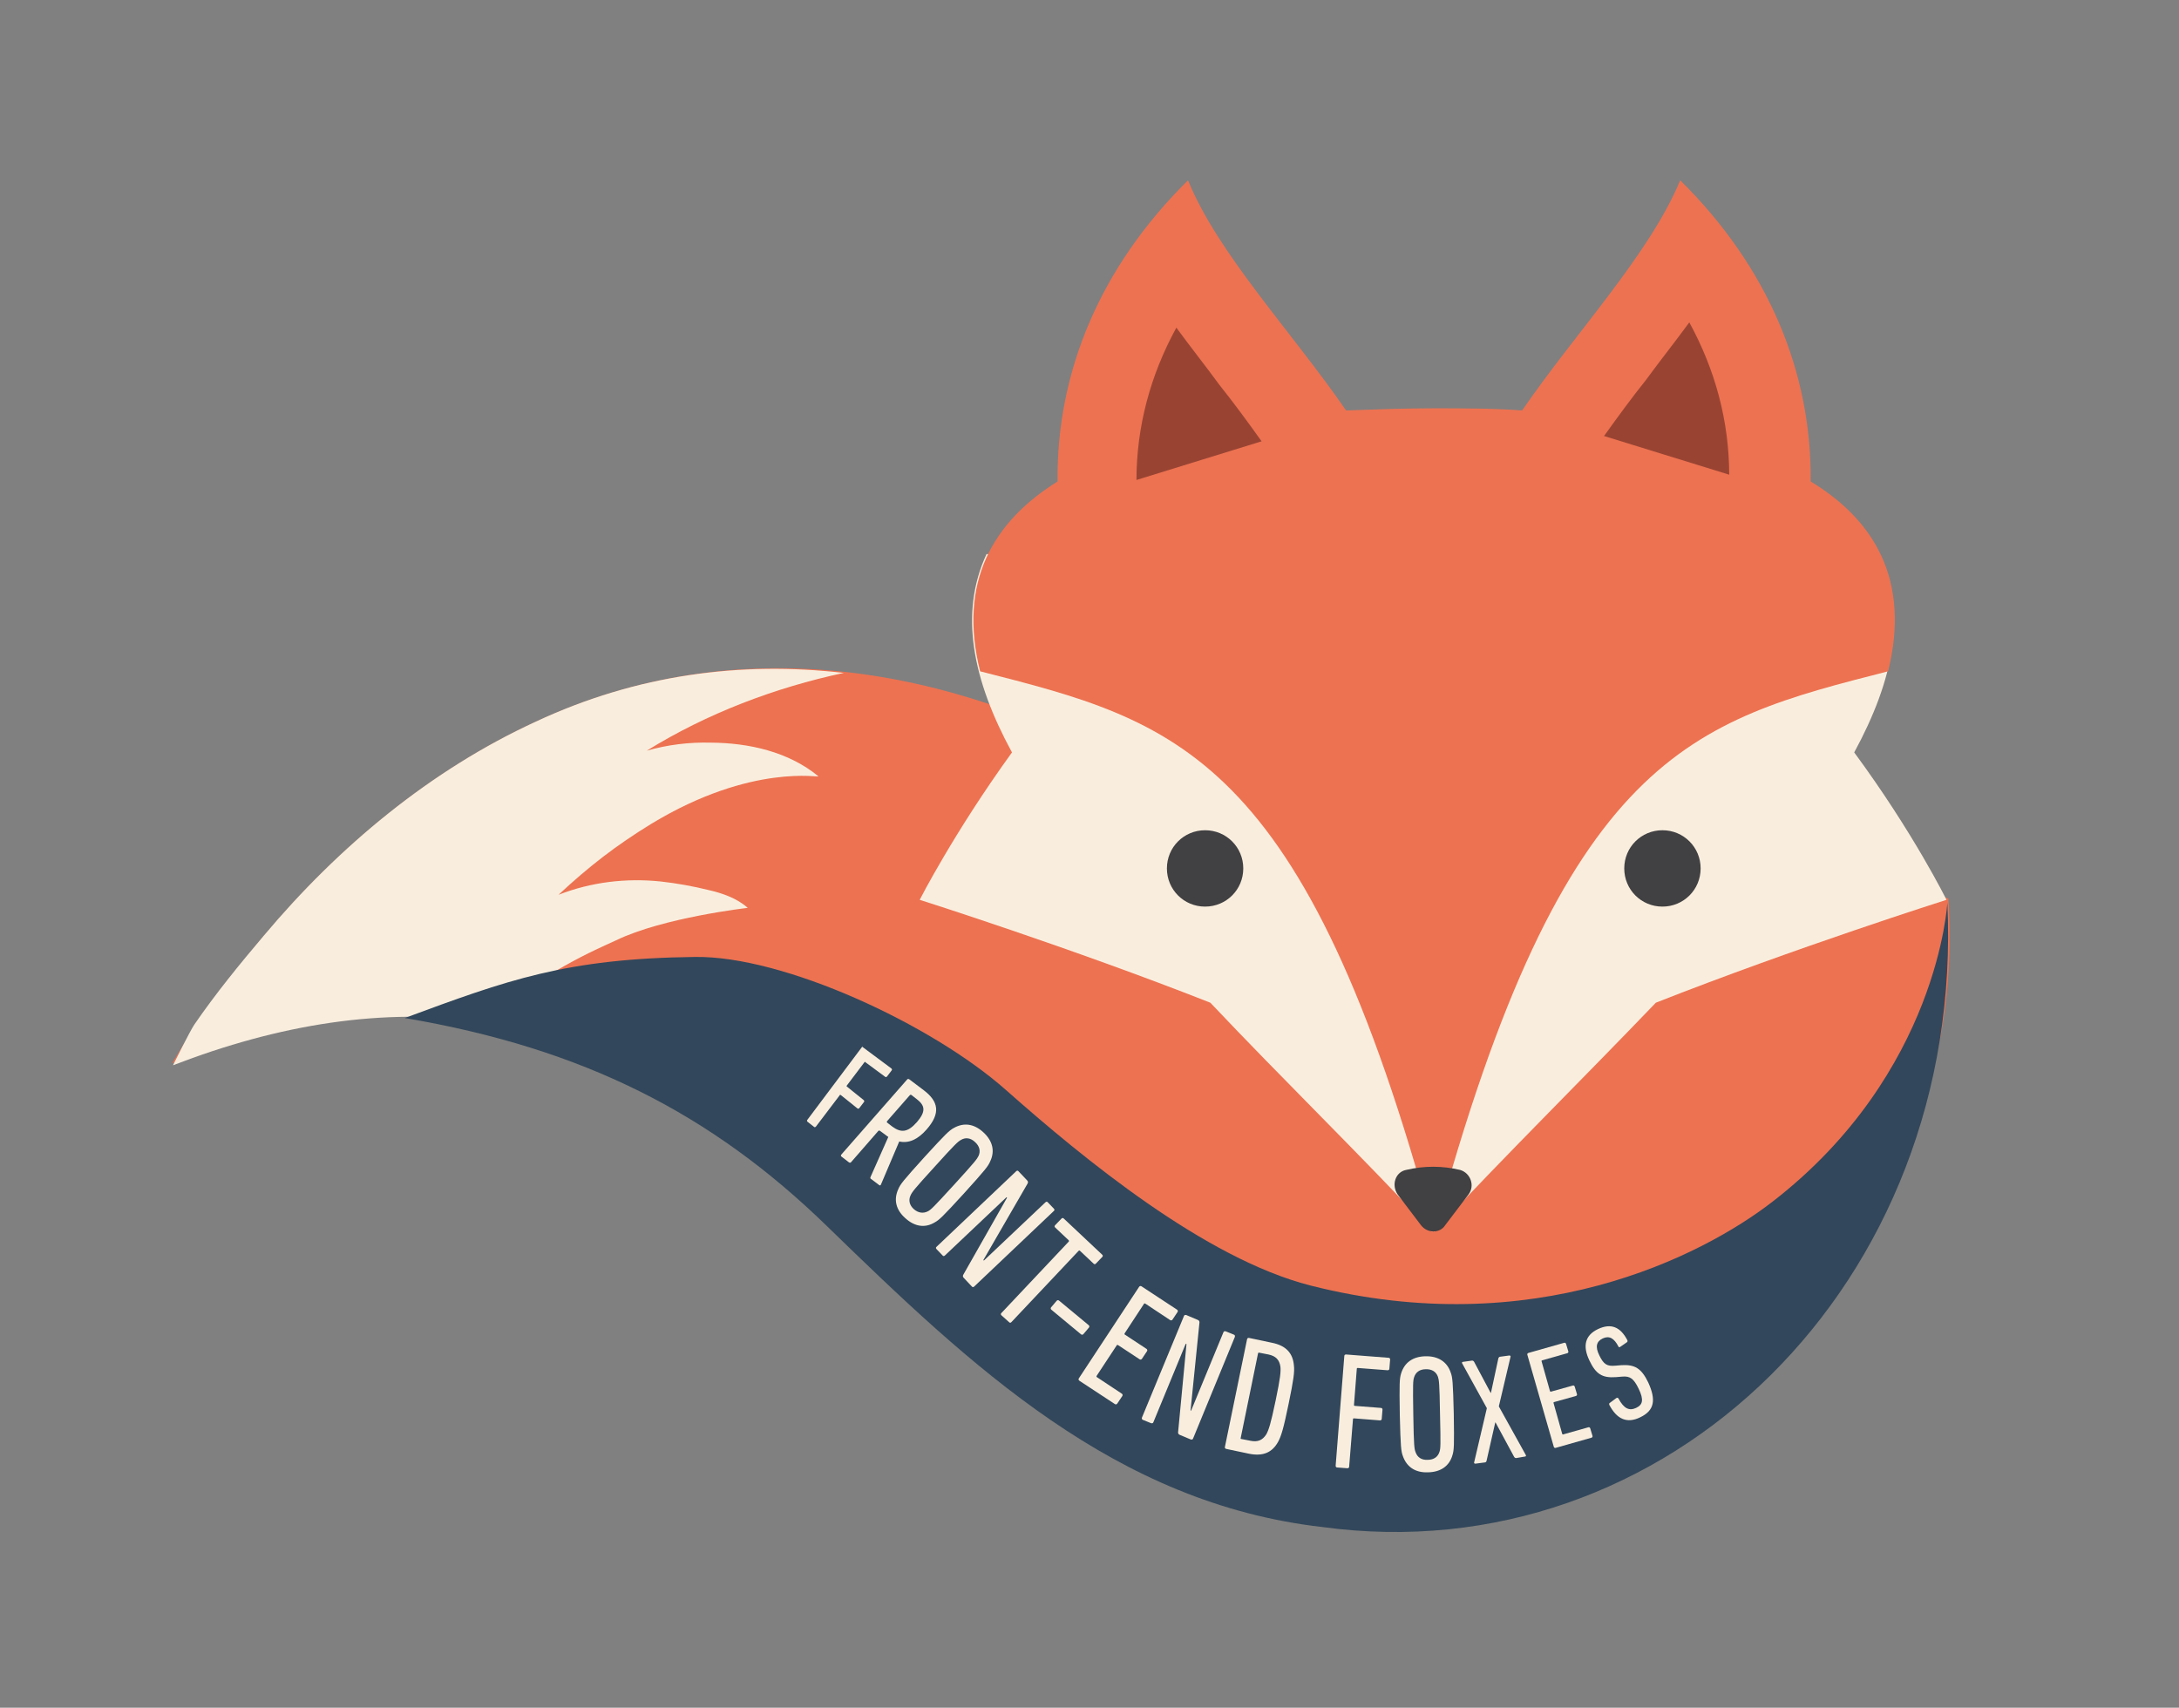 <?xml version="1.0" encoding="UTF-8" standalone="no"?>
<!DOCTYPE svg PUBLIC "-//W3C//DTD SVG 1.1//EN" "http://www.w3.org/Graphics/SVG/1.1/DTD/svg11.dtd">
<svg width="100%" height="100%" viewBox="0 0 856 671" version="1.1" xmlns="http://www.w3.org/2000/svg" xmlns:xlink="http://www.w3.org/1999/xlink" xml:space="preserve" xmlns:serif="http://www.serif.com/" style="fill-rule:evenodd;clip-rule:evenodd;stroke-linejoin:round;stroke-miterlimit:2;">
    <rect x="0" y="0" width="856" height="671" fill="#808080" stroke="none"/>
    <g transform="matrix(3.708,-2.292,2.091,3.633,-567.725,276.439)">
        <g id="Layer-1" serif:id="Layer 1">
        </g>
    </g>
    <g id="Layer-11" serif:id="Layer 1" transform="matrix(4.167,0,0,4.167,0,0)">
        <g transform="matrix(0.89,-0.55,0.502,0.872,-136.254,66.345)">
            <g transform="matrix(0.858,0.514,-0.514,0.858,462.368,884.254)">
                <path d="M-543,-497.9C-552.6,-503.5 -592.8,-494.9 -601.5,-501.8C-620.1,-516.5 -645.1,-525.1 -667.9,-515C-677.5,-510.8 -685.8,-504 -692.5,-496C-694.7,-493.4 -696.8,-490.6 -698.7,-487.8C-699.1,-487.2 -700.6,-484.7 -700.7,-484.5C-679.3,-493.2 -655.5,-486.8 -640.2,-470.1C-627.4,-456.2 -612.6,-446.2 -593.4,-443.6C-567.4,-440 -533.8,-460 -537.1,-495.8" style="fill:rgb(237,114,81);fill-rule:nonzero;"/>
            </g>
            <g transform="matrix(0.858,0.514,-0.514,0.858,98.522,610.675)">
                <path d="M-215.3,-467.3C-224.9,-463.1 -233.2,-456.3 -239.9,-448.3C-242.1,-445.7 -244.214,-443.096 -246.114,-440.296C-246.514,-439.696 -247.889,-436.814 -247.989,-436.614C-238.354,-440.115 -228.7,-441.5 -219.2,-439.9C-214.1,-444.4 -209.2,-446.3 -207.4,-447.1C-203.1,-449.1 -195.3,-449.8 -195.3,-449.8C-196.3,-450.7 -197.7,-451.2 -198.9,-451.5C-200.4,-451.9 -201.9,-452.2 -203.4,-452.4C-206.6,-452.8 -209.8,-452.5 -212.8,-451.4C-210.1,-453.9 -207.6,-455.8 -204.4,-457.7C-195.2,-463.1 -188.8,-461.5 -189.1,-461.7C-191.9,-464 -195.6,-464.9 -199.1,-465C-201.1,-465.1 -203.1,-464.9 -205,-464.4C-199.5,-467.7 -193.3,-469.9 -187,-471.1C-196.5,-472.4 -206.1,-471.4 -215.3,-467.3" style="fill:rgb(249,238,222);fill-rule:nonzero;"/>
            </g>
        </g>
        <g transform="matrix(1,0,0,1,802.004,466.647)">
            <path d="M-618.5,-381.8C-618.5,-381.8 -621.6,-388.1 -627.2,-395.7C-623.5,-402.5 -622.2,-408.8 -624.8,-414.4L-644.9,-414.4C-651.4,-419.3 -658.9,-422.7 -666.9,-422.7C-675,-422.7 -682.4,-419.3 -688.9,-414.4L-709,-414.4C-711.6,-408.8 -710.3,-402.5 -706.6,-395.7C-712.1,-388.1 -715.3,-381.8 -715.3,-381.8C-715.3,-381.8 -701.1,-377.3 -687.9,-372.1C-681.1,-364.9 -673.6,-357.6 -667,-350.5L-666.9,-350.6L-666.8,-350.5C-660.2,-357.6 -652.8,-364.9 -645.9,-372.1C-632.7,-377.3 -618.5,-381.8 -618.5,-381.8" style="fill:rgb(249,238,222);fill-rule:nonzero;"/>
        </g>
        <g transform="matrix(0,-1,-1,0,692.925,478.986)">
            <path d="M397.1,532.6C395.1,532.6 393.5,534.2 393.5,536.2C393.5,538.2 395.1,539.8 397.1,539.8C399.1,539.8 400.7,538.2 400.7,536.2C400.7,534.2 399.1,532.6 397.1,532.6" style="fill:rgb(65,64,66);fill-rule:nonzero;"/>
        </g>
        <g transform="matrix(0,-1,-1,0,517.609,478.986)">
            <path d="M397.1,400.4C395.1,400.4 393.5,402 393.5,404C393.5,406 395.1,407.6 397.1,407.6C399.1,407.6 400.7,406 400.7,404C400.7,402 399.1,400.4 397.1,400.4" style="fill:rgb(65,64,66);fill-rule:nonzero;"/>
        </g>
        <path d="M170.7,45.4C170.8,35.1 166.7,25.2 158.4,17C155.5,24 148.5,31.4 143.5,38.7C140.7,38.5 137.9,38.5 135.2,38.5C132.5,38.5 129.7,38.6 126.9,38.7C121.8,31.3 114.8,23.9 112,17C103.7,25.2 99.6,35.1 99.7,45.4C93.6,49.2 90.3,54.9 92.4,63.3C110.8,68 123,70.9 135.2,116.2C147.4,71 159.6,68 178,63.3C180.1,54.8 176.8,49.1 170.7,45.4Z" style="fill:rgb(237,114,81);fill-rule:nonzero;"/>
        <g transform="matrix(0.754,0.657,0.657,-0.754,478.873,320.887)">
            <path d="M-461.3,-36.4C-464.6,-32.6 -466.8,-28.1 -467.9,-23.1C-465.7,-23.6 -463.5,-24 -461.3,-24.5C-459.1,-24.9 -456.9,-25.4 -454.8,-25.9L-461.3,-36.4Z" style="fill:rgb(153,68,51);fill-rule:nonzero;"/>
        </g>
        <g transform="matrix(0.754,-0.657,-0.657,-0.754,731.661,320.886)">
            <path d="M-247.3,581.7C-244,585.5 -241.8,590 -240.7,595C-242.9,594.5 -245.1,594.1 -247.3,593.6C-249.5,593.2 -251.7,592.7 -253.8,592.2L-247.3,581.7Z" style="fill:rgb(153,68,51);fill-rule:nonzero;"/>
        </g>
        <g transform="matrix(1,0,0,1,609.954,611.016)">
            <path d="M-473.7,-495.5L-471.5,-498.4C-470.9,-499.2 -471.3,-500.4 -472.3,-500.7C-474,-501.1 -475.7,-501.1 -477.4,-500.7C-478.4,-500.5 -478.8,-499.3 -478.2,-498.4L-476,-495.5C-475.4,-494.7 -474.2,-494.7 -473.7,-495.5" style="fill:rgb(65,64,66);fill-rule:nonzero;"/>
        </g>
    </g>
    <path d="M159,400C229.3,411.9 279.6,437.7 324.9,481.8C381.4,536.7 438,590.7 519.5,600C654.6,618.4 772,504.4 765,354.6C765,354.6 761.6,421.6 696.4,472.1C668.3,493.9 602.1,527.3 514.8,505.1C473.3,494.5 425.6,455.2 395.2,428.3C366.1,402.5 307.9,375.5 273,376C222.4,376.6 199.2,385.1 159,400Z" style="fill:rgb(50,71,91);fill-rule:nonzero;"/>
    <g>
        <g transform="matrix(1.026,0.001,-0.001,1.054,-4.184,-18.982)">
            <path d="M334.6,407.9C334.8,407.7 334.4,407.7 334.6,407.9L345.8,416C346,416.2 346.1,416.5 345.9,416.7L344.1,419C343.9,419.2 343.6,419.3 343.4,419.1L335.6,413.5C335.4,413.4 335.7,413.3 335.6,413.5L328.7,422.4C328.6,422.6 328.6,422.7 328.8,422.8L335.2,427.8C335.4,428 335.5,428.3 335.3,428.5L333.5,430.8C333.3,431 333,431.1 332.8,430.9L326.4,425.9C326.2,425.8 326.1,425.8 326,426L316.9,437.7C316.7,437.9 316.4,438 316.2,437.8L313.7,435.9C313.5,435.7 313.4,435.4 313.6,435.2L334.6,407.9Z" style="fill:rgb(249,238,222);fill-rule:nonzero;"/>
        </g>
        <g transform="matrix(1.086,-0.034,0.031,1.012,-42.133,7.276)">
            <path d="M340.7,462C340.4,461.8 340.4,461.6 340.5,461.3L347.4,445.9C347,445.6 346.5,445.2 346.2,444.9L344.4,443.4C344.2,443.3 344.1,443.3 343.9,443.4L333.7,455.2C333.5,455.5 333.2,455.5 332.9,455.3L330.3,453C330,452.8 330,452.5 330.2,452.2L354.8,423.9C355,423.6 355.3,423.6 355.6,423.8L360.7,428.2C365.9,432.7 366.7,437.3 361.3,443.5C357.9,447.4 354.6,448.7 351.3,447.8L344.2,464.3C344.1,464.6 343.8,464.7 343.6,464.5L340.7,462ZM357.9,440.5C361.3,436.5 361.1,434.2 358,431.5L356.2,429.9C356,429.8 355.9,429.8 355.7,429.9L347.1,439.8C347,440 347,440.1 347.1,440.3L348.9,441.9C352,444.5 354.4,444.5 357.9,440.5Z" style="fill:rgb(249,238,222);fill-rule:nonzero;"/>
        </g>
        <path d="M352.9,467.2C353.7,465.3 354.7,464 363.2,454.6C371.7,445.3 372.9,444.2 374.7,443.2C378.6,441 382.6,441.5 386.3,444.9C390,448.3 390.9,452.3 389,456.3C388.2,458.2 387.2,459.5 378.7,468.9C370.2,478.2 369,479.3 367.2,480.3C363.4,482.6 359.3,482 355.6,478.6C351.9,475.3 351,471.3 352.9,467.2ZM364.6,475.9C365.8,475.2 366.5,474.6 374.9,465.4C383.3,456.2 383.8,455.4 384.4,454.2C385.3,452.3 384.8,450.3 383,448.7C381.3,447.1 379.3,446.8 377.5,447.9C376.3,448.6 375.5,449.2 367.2,458.4C358.8,467.6 358.3,468.4 357.7,469.7C356.8,471.6 357.3,473.6 359,475.1C360.7,476.6 362.7,476.9 364.6,475.9Z" style="fill:rgb(249,238,222);fill-rule:nonzero;"/>
        <path d="M399.2,460.2C399.5,459.9 399.9,459.9 400.1,460.2L403.5,463.8C403.9,464.2 403.9,464.6 403.7,465L386.3,495.1L386.5,495.3L410.7,472.4C411,472.1 411.4,472.1 411.6,472.4L414,474.9C414.3,475.2 414.3,475.6 414,475.8L382.7,505.5C382.4,505.8 382,505.8 381.8,505.5L378.6,502.1C378.2,501.7 378.2,501.3 378.4,500.9L395.6,470.6L395.4,470.4L371.2,493.3C370.9,493.6 370.5,493.6 370.3,493.3L367.9,490.8C367.6,490.5 367.6,490.1 367.9,489.9L399.2,460.2Z" style="fill:rgb(249,238,222);fill-rule:nonzero;"/>
        <path d="M393.4,516.8C393.1,516.5 393.1,516.2 393.4,515.9L419.8,487.9C420,487.7 420,487.5 419.8,487.3L414.5,482.3C414.2,482 414.2,481.7 414.5,481.4L417,478.8C417.3,478.5 417.6,478.5 417.9,478.8L433,493C433.3,493.3 433.3,493.6 433,493.9L430.5,496.5C430.2,496.8 429.9,496.8 429.6,496.5L424.3,491.5C424.1,491.3 423.9,491.3 423.7,491.5L397.3,519.5C397,519.8 396.7,519.8 396.4,519.5L393.4,516.8Z" style="fill:rgb(249,238,222);fill-rule:nonzero;"/>
        <path d="M412.9,513.7L415.1,511.1C415.4,510.8 415.7,510.8 416,511L427.7,520.7C428,521 428,521.3 427.8,521.6L425.6,524.2C425.3,524.5 425,524.5 424.7,524.3L413,514.6C412.7,514.3 412.7,514 412.9,513.7Z" style="fill:rgb(249,238,222);fill-rule:nonzero;"/>
        <path d="M447.5,505.6C447.7,505.3 448.1,505.2 448.4,505.4L462.4,514.6C462.7,514.8 462.8,515.2 462.6,515.5L460.6,518.5C460.4,518.8 460,518.9 459.7,518.7L449.9,512.2C449.7,512.1 449.5,512.1 449.4,512.3L441.8,523.9C441.7,524.1 441.7,524.3 441.9,524.4L450.4,530C450.7,530.2 450.8,530.6 450.6,530.9L448.6,533.9C448.4,534.2 448,534.3 447.7,534.1L439.2,528.5C439,528.4 438.8,528.4 438.7,528.6L430.8,540.6C430.7,540.8 430.7,541 430.9,541.1L440.7,547.6C441,547.8 441.1,548.2 440.9,548.5L438.9,551.5C438.7,551.8 438.3,551.9 438,551.7L424,542.5C423.7,542.3 423.6,541.9 423.8,541.6L447.5,505.6Z" style="fill:rgb(249,238,222);fill-rule:nonzero;"/>
        <path d="M465.1,517.1C465.2,516.7 465.6,516.6 466,516.7L470.5,518.6C471,518.8 471.2,519.1 471.2,519.6L467.7,554.2L467.9,554.3L480.6,523.5C480.7,523.1 481.1,523 481.5,523.1L484.7,524.4C485.1,524.5 485.2,524.9 485.1,525.3L468.7,565.2C468.6,565.6 468.2,565.7 467.8,565.6L463.5,563.8C463,563.6 462.8,563.3 462.8,562.8L466.1,528.1L465.8,528L453.1,558.8C453,559.2 452.6,559.3 452.2,559.2L449,557.9C448.6,557.8 448.5,557.4 448.6,557L465.1,517.1Z" style="fill:rgb(249,238,222);fill-rule:nonzero;"/>
        <path d="M489.9,526.2C490,525.8 490.3,525.6 490.7,525.7L499.7,527.6C505.2,528.7 507.9,531.7 508.3,536.5C508.6,539 508.2,542 506.2,551.7C504.2,561.4 503.3,564.3 502.1,566.5C499.8,570.7 496.2,572.3 490.7,571.2L481.7,569.3C481.3,569.2 481.1,568.9 481.2,568.5L489.9,526.2ZM487.6,565.4L491.2,566.1C494.1,566.7 496,565.9 497.5,563.5C498.4,561.8 499.2,559.5 501.1,550.4C503,541.3 503.2,538.9 503,537C502.6,534.3 501.2,532.8 498.3,532.2L494.7,531.5C494.4,531.4 494.3,531.5 494.2,531.8L487.4,565C487.3,565.2 487.4,565.4 487.6,565.4Z" style="fill:rgb(249,238,222);fill-rule:nonzero;"/>
        <path d="M528.1,532.8C528.1,532.4 528.4,532.2 528.8,532.2L545.5,533.5C545.9,533.5 546.1,533.8 546.1,534.2L545.8,537.8C545.8,538.2 545.5,538.4 545.1,538.4L533.4,537.5C533.1,537.5 533,537.6 533,537.9L531.9,552C531.9,552.3 532,552.4 532.3,552.4L542.5,553.2C542.9,553.2 543.1,553.5 543.1,553.9L542.8,557.5C542.8,557.9 542.5,558.1 542.1,558.1L531.9,557.3C531.6,557.3 531.5,557.4 531.5,557.7L530,576.3C530,576.7 529.7,576.9 529.3,576.9L525.3,576.6C524.9,576.6 524.7,576.3 524.7,575.9L528.1,532.8Z" style="fill:rgb(249,238,222);fill-rule:nonzero;"/>
        <path d="M551.1,572.1C550.4,570.2 550.2,568.5 549.9,555.9C549.7,543.3 549.8,541.7 550.4,539.7C551.7,535.4 555,533 560,532.9C565,532.8 568.5,535.1 569.9,539.3C570.6,541.2 570.8,542.9 571.1,555.5C571.3,568.1 571.2,569.7 570.6,571.7C569.4,576 566,578.4 561,578.5C556,578.7 552.6,576.4 551.1,572.1ZM565.5,570.4C565.9,569.1 566,568.1 565.7,555.7C565.5,543.3 565.3,542.3 564.9,541C564.2,539 562.5,537.9 560.1,538C557.7,538 556.1,539.2 555.5,541.2C555.1,542.5 555,543.5 555.2,555.9C555.4,568.3 555.6,569.3 556.1,570.6C556.8,572.6 558.4,573.7 560.8,573.6C563.3,573.6 564.9,572.4 565.5,570.4Z" style="fill:rgb(249,238,222);fill-rule:nonzero;"/>
        <path d="M595.6,572.9C595.2,572.9 595,572.7 594.8,572.4L587.5,558.9L587.4,558.9L584,573.9C583.9,574.3 583.8,574.5 583.4,574.6L579.6,575.1C579.2,575.1 579,574.9 579.1,574.6L584.1,553.3L574.4,535.7C574.2,535.4 574.4,535.1 574.7,535.1L578.3,534.6C578.7,534.6 578.9,534.8 579.1,535.1L585.6,547.3L585.7,547.3L588.6,533.8C588.7,533.4 588.9,533.2 589.2,533.1L592.9,532.6C593.3,532.6 593.5,532.8 593.4,533.1L588.8,552.6L599.4,571.7C599.6,572 599.4,572.3 599.1,572.3L595.6,572.9Z" style="fill:rgb(249,238,222);fill-rule:nonzero;"/>
        <path d="M600,532.3C599.9,532 600.1,531.7 600.4,531.6L614.5,527.6C614.8,527.5 615.1,527.7 615.2,528L616.1,531C616.2,531.3 616,531.6 615.7,531.7L605.8,534.5C605.6,534.6 605.5,534.7 605.6,534.9L608.9,546.6C609,546.8 609.1,546.9 609.3,546.8L617.9,544.4C618.2,544.3 618.5,544.5 618.6,544.8L619.5,547.8C619.6,548.1 619.4,548.4 619.1,548.5L610.5,550.9C610.3,551 610.2,551.1 610.3,551.3L613.7,563.4C613.8,563.6 613.9,563.7 614.1,563.6L624,560.8C624.3,560.7 624.6,560.9 624.7,561.2L625.6,564.2C625.7,564.5 625.5,564.8 625.2,564.9L611.1,568.9C610.8,569 610.5,568.8 610.4,568.5L600,532.3Z" style="fill:rgb(249,238,222);fill-rule:nonzero;"/>
        <path d="M644.3,556.9C639.2,559.4 635.2,557.7 632.2,552C632.1,551.7 632.1,551.5 632.3,551.3L635,549.3C635.3,549.1 635.6,549.2 635.8,549.5C638,553.6 640.1,554.4 642.7,553.2C645.3,552 645.9,550.1 643.7,545.6C641.8,541.7 640.4,540.6 637.2,540.9L634.8,541.1C629.3,541.5 626.9,539.8 624.4,534.6C621.6,528.8 622.7,524.6 627.8,522.2C632.9,519.8 636.6,521.4 639.3,526.6C639.4,526.9 639.4,527.2 639.1,527.4L636.5,529.2C636.2,529.4 635.9,529.4 635.8,529.1C634.1,525.8 632.2,524.7 629.6,525.9C627.1,527.1 626.6,529.2 628.3,532.6C630,536.1 631.3,536.9 634.6,536.6L637,536.4C642.2,536.1 644.8,537.6 647.5,543.2C650.6,550 650,554.2 644.3,556.9Z" style="fill:rgb(249,238,222);fill-rule:nonzero;"/>
    </g>
</svg>
